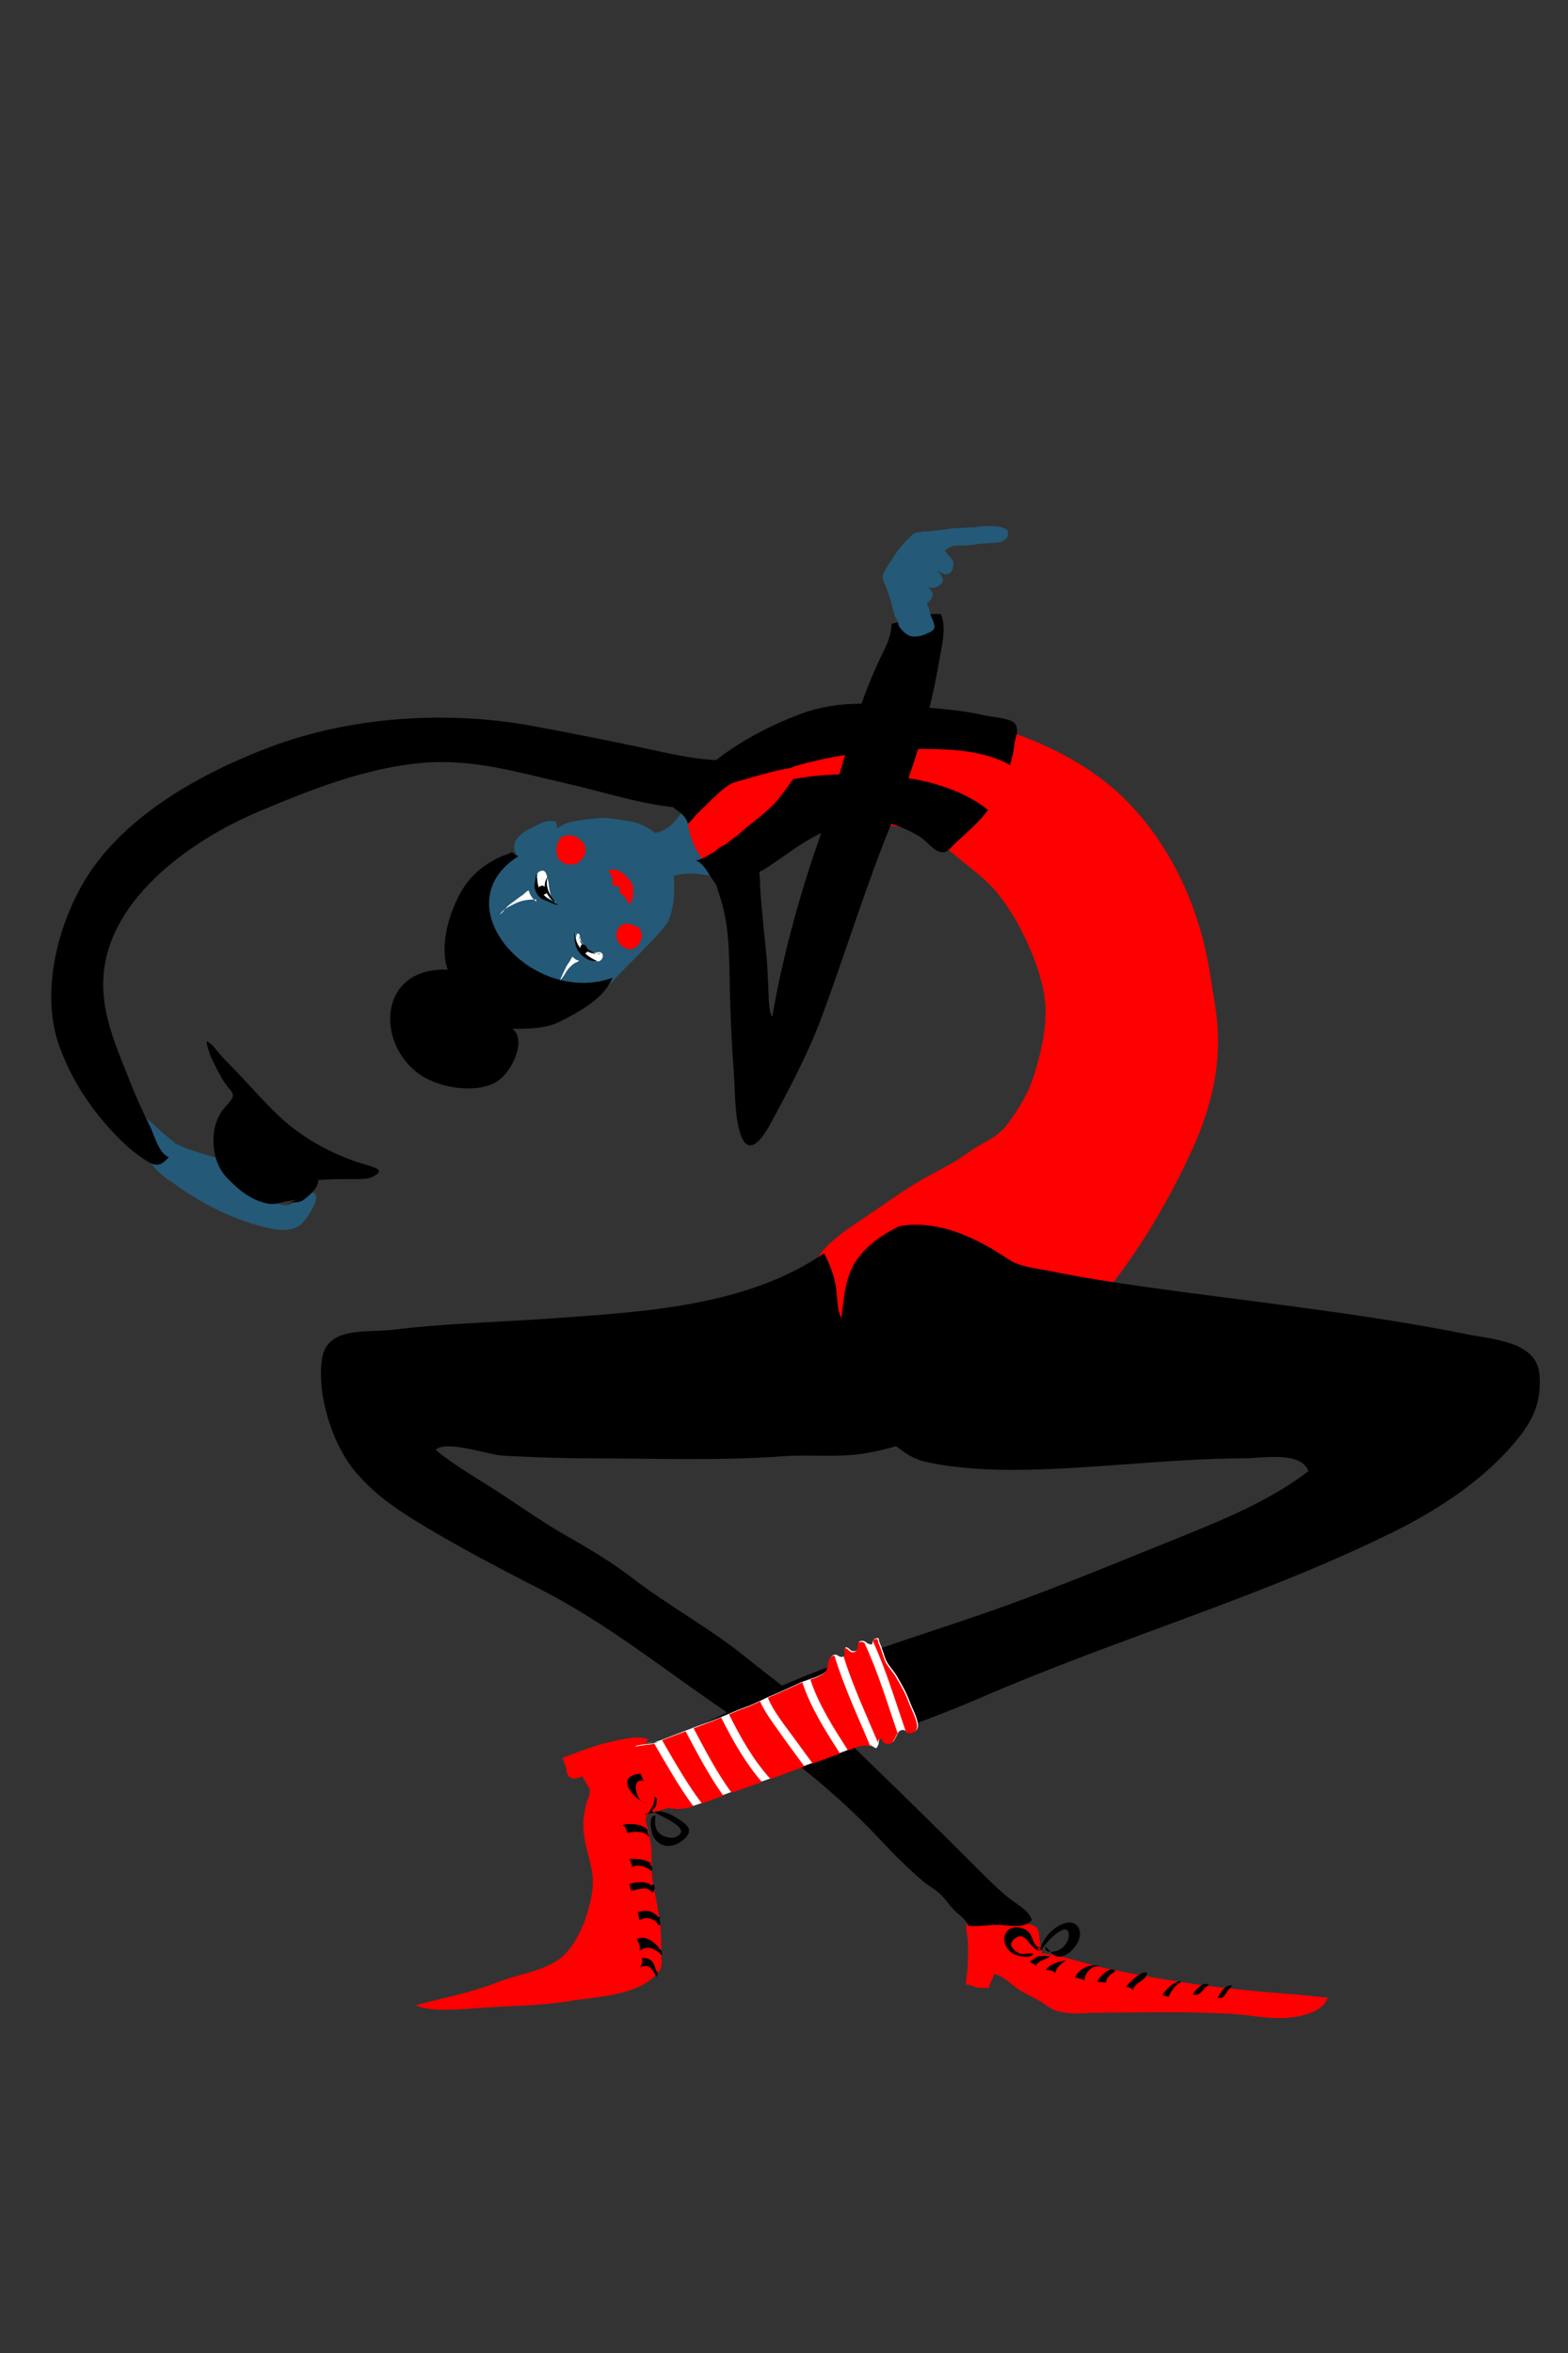 <?xml version="1.0" encoding="utf-8"?>
<!-- Generator: Adobe Illustrator 16.0.4, SVG Export Plug-In . SVG Version: 6.00 Build 0)  -->
<!DOCTYPE svg PUBLIC "-//W3C//DTD SVG 1.1//EN" "http://www.w3.org/Graphics/SVG/1.1/DTD/svg11.dtd">
<svg version="1.1" id="Ebene_1" xmlns="http://www.w3.org/2000/svg" xmlns:xlink="http://www.w3.org/1999/xlink" x="0px" y="0px"
	 width="283.46px" height="425.2px" viewBox="0 0 283.46 425.2" enable-background="new 0 0 283.46 425.2" xml:space="preserve">
<rect x="0" y="0" width="283.46" height="425.2" fill="#333333" stroke="none"/>
<g>
	<path fill="#245977" d="M25.651,201.778c0.048,0.279,0.047,0.563,0.052,0.846c0.008,0.447,0.086,0.894,0.061,1.34
		c-0.014,0.27-0.082,0.527-0.129,0.792c-0.145,0.806,0.007,1.703,0.174,2.494c0.133,0.627,0.284,1.237,0.576,1.811
		c0.148,0.292,0.332,0.542,0.561,0.772c0.242,0.245,0.445,0.52,0.676,0.774c0.514,0.571,1.024,1.164,1.609,1.673
		c0.723,0.627,1.543,1.099,2.311,1.662c0.324,0.236,0.65,0.471,0.98,0.699c1.477,1.029,3.006,1.982,4.582,2.85
		c1.575,0.867,3.196,1.65,4.858,2.334c1.634,0.672,3.309,1.246,5.015,1.702c0.812,0.216,1.631,0.405,2.455,0.563
		c1.786,0.34,3.775,0.273,5.123-0.957c0.689-0.619,3.123-4.078,2.514-5.206c-0.873-1.619-3.9,1.731-5.008,1.841
		c-1.723,0.174-4.482-1.219-5.755-2.213c-0.361-0.277-0.788-0.492-1.069-0.911c0.961-0.12,2.654,0.319,3.283-0.604
		c0.966-1.431-1.119-1.76-2.127-2.281c-2.895-1.519-6.18-2.09-9.345-3.155c-0.836-0.279-1.685-0.521-2.521-0.797
		c-0.842-0.278-1.631-0.626-2.434-0.997c-0.104-0.048-0.223-0.054-0.324-0.105c-0.154-0.077-0.235-0.254-0.363-0.364
		c-0.162-0.14-0.345-0.266-0.518-0.393c-0.2-0.147-0.377-0.334-0.565-0.498c-0.341-0.297-0.692-0.573-1.037-0.864
		c-0.32-0.271-0.61-0.575-0.922-0.855c-0.358-0.322-0.717-0.637-1.071-0.964c-0.312-0.289-0.648-0.53-0.939-0.848
		c-0.295-0.322-0.586-0.63-0.803-0.997c-0.023,0.05,0.004,0.135,0.017,0.202C25.608,201.341,25.614,201.562,25.651,201.778z"/>
	<path fill="#245977" d="M89.435,177.985c-4.915-6.072-3.39-16.524,0.515-20.496c0.662-0.671,2.163-2.424,1.912-2.256
		c0,0,8.961-5.842,10.453-6.443c1.736-0.687,7.151-1.03,7.151-1.03c0.035,0.058,3.71,0.438,5.164,0.808
		c0.97,0.245,3.766,1.238,5.416,3.743c1.981,3.004,2.519,9.998,0.837,14.012c-0.764,1.834-8.996,9.582-10.09,10.952
		C110.035,178.26,98.396,189.058,89.435,177.985z"/>
	<path fill="#245977" d="M93.535,154.781c0.092,0.033,0.128,0.011,0.132-0.064c-0.699-0.734-0.935-1.458-0.552-2.533
		c0.356-0.976,1.502-1.832,2.393-2.269c1.588-0.764,3.218-2.037,4.99-1.413c0.079,0.487,0.324,0.953,0.119,1.388
		c-0.135,0.296-0.468,0.546-0.687,0.764c-0.329,0.36-0.679,0.714-1.022,1.055c-1.043,1.062-2.326,2.935-3.822,3.125"/>
	<path fill="#FF0000" d="M184.363,359.632c1.535,0.977,3.264,1.578,4.709,2.689c1.193,0.914,2.117,1.15,3.606,1.387
		c1.767,0.295,3.638,0,5.511,0c6.365,0,12.79-0.236,19.148,0c2.859,0.109,5.838,0.135,8.636,0.529
		c2.265,0.318,4.72,0.546,7.026,0.361c2.201-0.174,6.425-1.096,6.998-3.666c-1.299-0.008-2.686-0.264-4.021-0.381
		c-1.465-0.12-2.967-0.235-4.455-0.355c-4.979-0.417-9.915-0.877-14.904-1.581c-5.627-0.803-11.281-1.795-16.854-2.975
		c-3.829-0.821-7.601-2.305-11.451-2.667c0.079-0.795-0.312-1.621-0.375-2.434c-0.179-1.934-0.153-2.436-2.146-2.913
		c-1.555-0.372-3.188-0.442-4.781-0.497c-1.098-0.028-2.113-0.28-3.205-0.277c-0.818,0-2.474-0.375-2.959,0.377
		c-0.457,0.706,0.107,2.727,0.13,3.539c0.099,2.609-0.022,5.237-0.396,7.824c0.743,0.004,1.402,0.455,2.078,0.567
		c0.714,0.116,1.458-0.073,2.09,0.14c0.177-0.932,0.736-1.676,0.943-2.588C181.197,356.887,183.038,358.791,184.363,359.632z"/>
	<path fill="#FF0000" d="M116.928,314.631c-0.535,0.843,0.043,1.683,0.457,2.423c0.542,0.971,0.909,1.926,1.26,2.977
		c0.688,2.088,2.45,4.305,2.705,6.482c-1.209,0.418-2.451,0.699-3.664,1.111c-1.396,0.479-0.922,1.498-0.6,2.736
		c0.217,0.82,0.299,1.674,0.506,2.52c0.225,0.924,0.146,1.751,0.183,2.68c0.069,1.584,0.031,3.377,0.323,4.934
		c0.776,4.069,1.549,7.826,1.436,11.572c-0.076,2.754,0.795,3.541-1.83,5.598c-3.902,3.071-10.324,3.19-15.035,3.967
		c-5.018,0.822-10.14,0.828-15.228,1.152c-3.075,0.197-9.985,0.957-12.242-0.457c4.981-1.299,10.086-2.268,14.888-4.182
		c4.09-1.622,9.396-1.994,12.424-5.437c2.424-2.751,3.868-6.923,4.49-10.47c0.759-4.326-1.09-7.062-1.486-11.17
		c-0.186-1.98,0.045-3.363,0.521-5.273c0.193-0.737,0.748-1.72,0.557-2.443c-0.214-0.803-1.071-1.465-1.253-2.373
		c-0.878,0.312-1.971,0.797-2.604-0.086c-0.324-0.43-0.3-1.211-0.481-1.722c-0.183-0.515-0.437-0.967-0.532-1.546
		c2.822-1.014,5.613-2.205,8.592-2.846c2.029-0.429,5.066-1.348,6.99-0.393"/>
	<path d="M117.068,330.939c0.171-1.146-3.502-1.678-4.537-1.114c0.592,0.266,0.695,0.771,0.881,1.372
		c1.375-0.229,2.953-0.489,3.938,0.778c-0.09-0.289-0.158-0.591-0.246-0.883"/>
	<path d="M117.616,336.952c0.362-0.773-3.084-1.272-3.81-0.982c0.168,0.464,0.602,0.949,0.343,1.48
		c1.106-0.736,2.749-0.125,3.6,0.647c0.117-0.149,0.18-0.358,0.188-0.575"/>
	<path d="M117.761,340.731c-0.752-0.877-2.977-0.672-3.968-0.269c0.08,0.403,0.184,0.813,0.314,1.2
		c1.398-0.244,2.791-0.947,3.848,0.339c0.374-0.354,0.621-1.239,0.082-1.503"/>
	<path d="M119.472,346.606c-0.583-0.17-0.999-0.859-1.655-1.102c-0.897-0.352-1.619-0.254-2.514,0.053
		c0.079,0.471,0.309,0.948,0.182,1.395c0.662-0.076,0.861-0.439,1.59-0.352c0.758,0.095,1.684,0.541,1.897,1.277
		c0.185-0.009,0.272-0.044,0.437-0.117c-0.172-0.477-0.135-0.952-0.18-1.418"/>
	<path d="M119.332,352.269c-0.577-0.898-2.434-2.787-4.223-1.871c0.289,0.447,0.782,1.547,0.504,2.104
		c1.615-1.104,2.889-0.29,4.033,0.807c0.055-0.297,0.019-0.629-0.119-0.924"/>
	<path d="M118.947,356.486c-0.583-0.431-0.491-1.425-1.004-1.999c-0.51-0.557-1.118-0.697-1.861-0.68
		c0.082,0.707-0.022,1.051-0.331,1.71c1.71-0.884,2.344,0.614,2.925,1.741C118.766,356.975,118.888,356.768,118.947,356.486"/>
	<path d="M116.801,328.011c0.764-0.739,1.637-2.123,1.561-3.201c-0.067-0.965-0.779-2.503-1.656-2.889
		c-1.415-0.617-1.938,0.385-1.73,1.568c0.211,1.188,0.776,2.244,2.1,2.473c-2.244-0.549-6.021-4.736-1.75-5.398
		c1.79-0.275,2.583,1.029,3.059,2.413c0.355,1.027,0.816,3.645-0.6,4.149c0.785,0.832,7.737,3.147,4.473,4.775
		c-0.873,0.438-2.3,0.05-3.012-0.574c-0.883-0.775-0.95-2.194-0.726-3.233c-1.499-0.12-0.755,3.23-0.336,3.906
		c1.308,2.104,3.688,1.932,5.454,0.374c1.765-1.564,0.77-2.52-0.812-3.557c-1.115-0.736-2.591-1.588-3.993-1.476
		c-0.706,0.056-1.685,0.643-2.266,0.39"/>
	<path d="M222.547,359.118c-1.096,0.781-0.934,2.122-2.405,1.896c0.515-1.07,1.528-2.5,2.564-2.221"/>
	<path d="M218.679,358.634c-1.204,0.512-1.678,2.318-3.048,1.735c0.302-0.62,2.004-2.474,2.727-1.735"/>
	<path d="M213.516,358.151c-1.103,0.588-1.731,1.515-2.255,2.68c-0.353-0.123-0.739-0.182-1.114-0.295
		c0.602-1.174,1.832-2.14,3.046-2.543"/>
	<path d="M207.227,356.866c-0.073,0.998-2.23,1.43-2.413,2.836c-0.263-0.488-0.744-0.679-1.279-0.613
		c0.355-0.66,3.07-3.297,3.86-2.549"/>
	<path d="M201.743,356.056c-0.708,0.688-1.813,1.076-1.799,2.232c-0.502-0.045-1.005-0.137-1.562-0.162
		c0.084-0.725,2.309-2.876,3.041-2.07"/>
	<path d="M197.715,355.415c-0.896,0.486-1.686,1.363-1.639,2.396c-0.521-0.189-1.15-0.307-1.74-0.494
		c0.665-1.543,2.763-2.512,4.346-2.062"/>
	<path d="M192.88,354.128c-1.042,0.788-1.722,1.069-2.13,2.404c-0.395-0.526-0.93-0.467-1.56-0.502
		c-0.014-0.922,2.782-1.834,3.523-1.74"/>
	<path d="M190.139,353.167c-0.764,1.029-2.371,0.836-2.9,2.184c-0.191-0.512-0.758-0.6-1.125-0.862
		c0.496-0.274,1.064-0.802,1.602-0.971c0.521-0.171,1.967-0.036,2.098-0.036"/>
	<path d="M188.197,351.714c-1.008,0.796-1.588-1.686-1.958-2.248c-0.808-1.221-3.128-1.717-4.166-0.493
		c-1.116,1.308-0.317,3.181,0.967,3.987c0.789,0.498,3.229,1.121,3.826,0.064c-1.123-0.244-1.969,0.471-3.059-0.305
		c-0.934-0.662-1.481-1.419-0.48-2.301c2.097-1.824,2.753,1.719,4.523,2.078c0.563-1.469,1.202-2.644,2.45-3.722
		c1.318-1.153,3.901-2.329,4.796-0.157c0.684,1.678-1.12,4.102-2.665,4.742c-1.843,0.764-2.177-0.536-3.434-1.59
		c-0.207,1.389,1.915,0.912,2.561,0.547c0.966-0.561,1.771-1.689,1.644-2.859c-0.286-2.539-4.422,1.73-4.865,2.871
		c-0.284,0.086-0.552,0.037-0.776-0.133"/>
	<path fill="#FF0000" d="M112.004,157.814c1.039,0.302,2.291,1.342,2.435,2.474c0.101,0.792,0.113,2.723-0.794,3.076
		c-0.238-0.517-0.497-1.141-0.931-1.546c-0.239-0.224-0.473-0.225-0.624-0.501c-0.154-0.282,0.038-0.785-0.129-0.999
		c-0.145-0.185-0.963-0.249-1.197-0.303c-0.071-0.526-0.014-1.098-0.137-1.609c-0.096-0.394-0.643-0.702-0.613-1.094
		c0.915-0.452,1.974-0.009,2.703,0.592c0.457,0.376,0.828,0.715,0.205,1.055c-0.32,0.175-1.078,0.292-1.406,0.08
		c-0.587-0.38,0.175-1.016-0.25-1.556c0.539,0.136,1.075,0.301,1.611,0.449"/>
	<path fill="#245977" d="M116.535,150.282c3.605,1.134,6.139-2.256,7.504-4.933c1.345,1.85,2.609,3.055,3.335,5.386
		c0.788,2.528,1.247,5.108,2.052,7.632c-3.508-0.523-5.657-0.934-8.949,0.335c-0.306-2.342-1.946-6.701-4.01-7.924
		c0.061,0.408,0.273,0.638,0.419,1.006"/>
	<path fill="#FF0000" d="M124.855,146.159c2.213-4.447,7.695-7.276,11.673-9.807c5.855-3.723,13.437-8.471,20.517-8.985
		c6.372-0.462,13.04,1.675,19.186,3.089c8.787,2.023,18.38,6.185,25.275,12.236c8.274,7.254,13.799,17.833,16.271,28.335
		c0.827,3.496,1.235,6.77,1.803,10.14c1.781,10.604-0.548,19.396-5.069,28.754c-3.363,6.968-7.34,13.86-11.957,20.086
		c-1.87,2.514-3.854,4.951-5.883,7.321c-1.139,1.325-2.396,3.54-4.183,3.788c-2.219,0.316-5.735-0.43-7.892-1.006
		c-3.822-0.998-7.652-1.5-11.613-2.104c-3.459-0.528-6.365-0.651-9.566-2.006c-2.175-0.913-4.275-2.007-6.227-3.319
		c-1.477-1.003-1.504-1.444-1.512-3.148l-6.727,14.2c-0.527-0.309-1.052-0.642-1.585-0.938c-0.794-4.193-2.084-9.415-0.69-13.318
		c1.5-4.193,6.014-7.041,9.521-9.39c3.725-2.495,7.354-5.199,11.262-7.36c2.619-1.454,5.25-2.723,7.615-4.474
		c2.508-1.856,5.008-2.434,6.969-5.024c2.18-2.878,4.033-5.973,5.049-9.459c1.328-4.516,2.494-9.443,1.635-14.288
		c-1.031-5.822-4.642-13.473-8.42-18.099c-1.725-2.124-4.048-3.897-6.189-5.635c-2.498-2.033-4.459-3.866-7.562-5.087
		c-8.529-3.331-16.328-1.852-24.255,2.517c-1.395,0.768-2.724,1.524-4.013,2.452c-0.961,0.702-1.174,1.557-1.911,2.183
		c-1.399,1.185-5.181,0.905-6.686,0.042C126.392,155.947,123.168,149.552,124.855,146.159z"/>
	<path d="M164.371,221.351c-4.289,0.289-6.582,2.197-9.837,4.75c-6.726,5.268-10.312,13.123-5.792,21.047
		c2.289,4.016,4.982,6.967,8.481,9.951c2.906,2.48,6.173,6.17,9.948,7.02c11.104,2.51,25.09,1.264,36.371,0.479
		c7.096-0.492,14.336-1.088,21.397-1.076c3.103,0.006,10.299-1.387,11.589,2.328c-7.174,5.479-15.914,8.985-24.201,12.318
		c-11.31,4.558-22.779,9.342-34.379,13.357c-11.902,4.115-24.441,7.88-36.028,12.84c-8.628,3.7-17.399,9.475-26.439,11.102
		c0.03,1.529,2.126,5.104,2.979,6.594c0.922,1.607,3.315,2.963,3.357,4.906c18.031-7.424,37.42-12.37,55.747-20.31
		c24.509-10.614,50.145-17.938,74.05-29.698c8.575-4.219,17.205-9.865,23.145-17.449c2.656-3.389,3.902-6.654,3.541-11.126
		c-0.481-5.96-8.237-6.307-13.148-7.29c-19.316-3.875-39.104-5.867-58.613-8.621c-5.551-0.78-11.102-1.651-16.607-2.771
		c-2.326-0.472-4.352-0.602-6.644-1.576C181.832,227.5,173.598,220.728,164.371,221.351z"/>
	<path d="M149.347,226.198c-14.386,10.116-33.854,10.914-51.119,12.135c-9.086,0.638-18.058,0.824-27.079,1.948
		c-4.892,0.606-12.079-0.712-12.948,5.333c-0.931,6.471,1.847,15.096,5.72,19.939c2.878,3.603,6.744,6.504,10.787,9.004
		c7.303,4.52,15.475,8.795,23.146,12.72c11.578,5.916,21.633,13.981,32.348,21.321c10.197,6.98,20.336,14.645,28.839,23.748
		c2.477,2.646,5.042,5.225,7.803,7.58c0.998,0.851,2.207,1.467,3.141,2.353c1.067,1.013,1.816,2.306,2.948,3.288
		c0.733,0.637,1.809,1.473,2.076,2.428c2.066,0.211,4.008-0.301,6.062-0.15c1.708,0.122,4.254,0.592,5.467-0.885
		c-0.593-1.831-2.792-2.895-4.208-4.029c-1.793-1.448-3.47-3.1-5.08-4.714c-7.701-7.722-15.599-15.435-23.489-23.056
		c-6.029-5.828-12.889-10.852-19.412-16.071c-6.304-5.04-13.565-8.962-19.967-13.884c-3.499-2.695-7.561-5.177-11.43-7.361
		c-4.098-2.303-7.984-5.002-11.912-7.607c-4.022-2.675-8.605-5.185-12.298-8.26c1.884-1.84,9.553,0.916,12.094,1.056
		c5.337,0.284,10.564,0.487,15.891,0.487c11.581,0,23.336,0.475,34.845-0.379c4.822-0.357,9.854,0.271,14.551-0.488
		c3.983-0.641,6.995-1.531,10.647-3.147c3.849-1.697,6.163-2.884,5.844-7.617c-0.131-1.827-0.339-4.089-1.028-5.769
		c-1.948-4.746-4.836-4.787-8.668-7.316"/>
	<path d="M92.463,153.929c-0.264,0.44-1.387,0.488-3.006,1.387c-2.884,1.604-4.793,3.423-6.326,6.218
		c-2.039,3.727-3.698,9.632-2.179,13.682c-12.825-0.504-13.147,13.881-4.587,19.252c3.399,2.135,9.499,3.139,13.209,1.124
		c3.021-1.649,5.737-7.855,3.021-9.698c6.574,0.105,7.89-0.884,10.323-2.178c3.145-1.673,6.406-3.751,7.82-7.034
		c-14.529,5.25-31.078-13.174-16.951-22.013C93.875,154.997,92.463,153.929,92.463,153.929z"/>
	<path d="M54.812,216.2c-0.063-0.021-0.628,0.312-0.963,0.461c-0.542,0.248-1.151,0.279-1.736,0.363
		c-1.226,0.17-2.369,0.717-3.597,0.489c-3.081-0.575-5.417-2.503-7.533-4.739c-2.121-2.239-2.704-5.553-2.256-8.503
		c0.179-1.18,0.629-2.258,1.277-3.316c0.533-0.877,1.615-1.737,2.026-2.664c0.316-0.714-0.457-1.382-0.991-2.062
		c-0.674-0.853-1.121-1.71-1.645-2.674c-0.998-1.85-1.715-3.347-2.079-5.394c0.997,0.353,1.692,1.493,2.364,2.256
		c0.873,0.992,1.775,1.894,2.709,2.857c2.706,2.792,5.25,5.761,8.069,8.425c2.612,2.478,5.863,4.631,9.05,6.203
		c1.354,0.666,2.794,1.24,4.201,1.782c1.364,0.522,2.857,0.841,4.184,1.388c1.146,0.477,0.504,1.026-0.432,1.533
		c-0.917,0.494-2.045,0.461-3.111,0.461c-2.312,0-4.557-0.021-6.814,0.166c0.066,1.197-1.153,2.359-2.018,3.076
		c-0.481,0.398-0.943,0.799-1.553,0.896c-0.824,0.133-1.374-0.062-2.145,0.421"/>
	<path d="M129.856,137.054c0.261,0.165,0.273,0.268,0.046,0.325c-3.914-0.158-7.439-0.893-11.332-1.735
		c-7.443-1.613-14.878-3.091-22.369-4.47c-15.42-2.826-32.8-1.708-47.523,3.866c-12.101,4.584-25.886,12.133-33.007,23.487
		c-5.344,8.526-8.474,21.183-4.831,30.851c2.003,5.296,4.752,9.733,8.465,13.974c1.851,2.114,3.884,4.163,6.182,5.742
		c2.172,1.5,3.221,2.155,5.028-0.015c-1.808-0.594-2.671-4.124-3.474-5.721c-1.35-2.672-2.588-5.496-3.691-8.295
		c-2.205-5.602-4.719-11.137-4.7-17.271c0.046-14.785,15.567-25.836,27.983-31.081c9.314-3.937,19.195-7.864,29.327-8.827
		c9.339-0.892,17.51,1.651,26.524,3.704c6.805,1.543,14.014,3.976,20.818,4.404c4.635,0.29,9.744-4.179,8.338-8.938"/>
	<path d="M183.324,130.602c-0.815-0.813-4.302-1.094-5.457-1.355c-3.842-0.887-7.454-1.145-11.409-1.472
		c-7.472-0.625-14.452-1.448-21.603,1.193c-6.213,2.291-13.205,6.02-18.084,10.718c-1.638,1.58-2.47,5.509-5.336,5.695
		c0.088,0.558,1.238,1.218,1.691,1.606c0.606,0.517,1.024,1.108,1.227,1.84c0.607-0.384,1.053-1.163,1.594-1.686
		c0.773-0.75,1.517-1.478,2.262-2.219c1.054-1.052,2.23-2.181,3.473-3.006c0.925-0.616,2.215-0.862,3.282-1.17
		c2.555-0.738,5.471-1.593,8.211-2.013c0.075-0.062,0.11-0.154,0.22-0.185c7.561-2.263,15.697-3.214,23.598-3.198
		c5.248,0.012,10.922,0.292,15.604,2.895c0.376-1.254,0.656-2.527,0.787-3.8C183.504,133.275,184.447,131.719,183.324,130.602z"/>
	<path d="M128.82,157.48c0.298,1.359,0.882,3.163,1.391,4.731c1.744,5.337,1.604,11.292,1.738,16.847
		c0.117,4.742,0.309,9.531,0.675,14.237c0.271,3.481,0.138,7.746,1.06,11.081c1.383,5.02,3.968,1.68,5.516-1.166
		c3.404-6.275,6.863-12.746,9.346-19.439c4.301-11.604,7.846-23.287,12.494-34.725c4.01-9.869,7.033-19.458,8.767-29.768
		c0.409-2.438,1.345-5.801,0.288-8.288c-2.883-0.311-6.053,1.06-8.921,1.743c-0.075,2.365-0.91,3.838-1.935,5.975
		c-1.582,3.287-2.96,6.771-4.112,10.221c-2.569,7.702-4.567,15.559-7.22,23.201c-3.566,10.266-6.541,21.274-8.299,31.619
		c-0.723-0.925-0.65-4.277-0.717-5.456c-0.119-1.884-0.143-3.746-0.339-5.617c-0.359-3.525-0.766-7.405-1.052-11.033
		c-0.214-2.666,0.205-7.429-2.695-8.784c-2.912-1.362-6.727,0.34-6.328,3.922"/>
	<path d="M133.186,151.021c-0.403,0.303-0.807,0.614-1.211,0.93c-1.943,1.521-4.738,4.015-1.592,6.127
		c2.165,1.448,6.307-0.022,8.109-1.197c4.967-3.229,8.58-6.527,14.467-7.983c2.898-0.717,6.486-0.675,9.142,0.285
		c1.468,0.528,2.937,1.225,4.269,2.079c0.976,0.627,2.023,1.958,3.031,2.452c1.714,0.832,2.013-0.168,3.643-1.664
		c1.67-1.536,3.236-2.886,4.719-4.612c0.295-0.348,0.564-0.718,0.842-1.081c-3.939-3.213-9.696-5.041-14.225-5.693
		c-6.648-0.959-14.34-1.113-20.98,0.121c-1.116,1.505-2.167,3.112-3.445,4.456c-1.926,2.031-4.249,3.524-6.285,5.412
		c-1.309,1.197-2.537,2.105-4.112,3.019c-1.164,0.672-2.462,1.539-3.732,1.852c1.231,0.4,2.096,2.07,2.749,3.055
		c0.633,0.965,1.843,2.504,1.998,3.634"/>
	<path fill="#FF0000" d="M148.713,225.888c0.996,2.033,1.882,3.868,2.314,6.151c0.361,1.904,0.244,4.644,1.057,6.117
		c0.587-3.903,0.619-7.827,3.256-11.105c2.847-3.533,6.528-5.263,10.54-6.936c-3.256,0.039-5.759,0.13-8.701,1.175
		c-2.022,0.714-5.878,1.336-6.546,3.832"/>
	<path fill="#FFFFFF" d="M116.699,314.923c1.693,0.086,3.199-0.656,4.758-1.234c2.164-0.812,4.275-1.68,6.495-2.462
		c2.372-0.833,4.542-1.957,6.901-2.784c1.682-0.589,3.098-1.426,4.741-2.103c1.707-0.702,3.403-1.525,5.106-2.29
		c1.302-0.584,3.562-1.064,4.578-1.979c0.834-0.754,0.271-2.363,1.27-2.951c0.775-0.46,1.043,0.429,1.717,0.279
		c1.021-0.23,0.479-1.074,0.559-1.709c0.667-0.109,0.767,0.614,1.377,0.682c1.098,0.133,1.051-0.975,1.084-1.734
		c1.322-0.543,1.27,0.691,2.416,0.473c-0.024-0.482,0.193-0.955,0.684-1.07c0.713-0.173,0.373,0.215,0.611,0.745
		c0.428,0.933,0.677,1.847,1.02,2.826c0.433,1.235,1.42,2.062,2.111,3.243c0.867,1.479,1.77,3.035,2.338,4.637
		c0.602,1.707,3.141,5.77-0.232,5.503c-0.45-0.036-0.66-0.495-1.223-0.369c-0.713,0.163-0.779,0.843-1.101,1.38
		c-0.289,0.479-0.28,0.743-0.824,0.92c-0.661,0.225-1.409-0.143-1.451-0.854c-0.987-0.182-0.624,0.682-0.853,1.203
		c-0.472,1.067-0.414,0.502-1.369,0.131c-1.213-0.48-2.912,0.318-4.088,0.789c-3.65,1.439-7.381,2.638-11.051,4.059
		c-4.627,1.789-9.355,3.201-13.982,5.012c-2.446,0.955-6.169,2.447-8.385,0.529c-1.437-1.243-2.588-2.637-3.432-4.311
		c-0.488-0.974-0.657-1.814-0.831-2.852c-0.15-0.856-0.896-2.336-0.683-3.152c1.268-0.373,2.748-0.266,4.023-0.731"/>
	<path fill="#FF0000" d="M130.369,310.359c-0.851,0.362-1.699,0.731-2.59,1.046c-0.82,0.291-1.595,0.6-2.393,0.9
		c2.116,3.994,4.215,8.013,6.863,11.648c1.833-0.646,3.672-1.281,5.505-1.93C134.735,318.572,132.416,314.438,130.369,310.359z"/>
	<path fill="#FF0000" d="M140.579,312.542c-1.114-1.586-2.378-3.279-3.173-5.098c-0.881,0.42-1.764,0.836-2.729,1.178
		c-0.986,0.346-1.934,0.757-2.885,1.164c2.055,4.097,4.387,8.279,7.489,11.676c0.937-0.34,1.886-0.669,2.819-1.033
		c1.105-0.426,2.219-0.814,3.329-1.215C143.803,316.997,142.158,314.794,140.579,312.542z"/>
	<path fill="#FF0000" d="M145.053,304.026c-0.178,0.066-0.375,0.135-0.525,0.203c-1.704,0.764-3.401,1.586-5.109,2.287
		c-0.206,0.086-0.395,0.184-0.595,0.272c1.042,2.575,3.104,5.038,4.653,7.19c1.131,1.571,2.287,3.129,3.433,4.695
		c1.652-0.59,3.292-1.199,4.929-1.822C149.218,312.743,146.568,308.622,145.053,304.026z"/>
	<path fill="#FF0000" d="M150.847,299.173c-0.14-0.011-0.288,0.014-0.472,0.121c-0.996,0.59-0.434,2.199-1.271,2.953
		c-0.593,0.533-1.603,0.916-2.604,1.264c1.512,4.584,4.183,8.691,6.803,12.797c1.171-0.471,2.771-1.184,3.938-0.729
		c0.062,0.023,0.089,0.053,0.146,0.081C155.104,310.201,152.569,304.845,150.847,299.173z"/>
	<path fill="#FF0000" d="M163.83,313.103c0.069,0.031,0.143,0.063,0.229,0.072c3.371,0.265,0.836-3.799,0.232-5.509
		c-0.566-1.597-1.473-3.155-2.339-4.636c-0.688-1.181-1.681-2.004-2.108-3.242c-0.343-0.979-0.593-1.896-1.02-2.824
		c-0.241-0.529,0.102-0.92-0.613-0.749c-0.196,0.048-0.312,0.181-0.422,0.317C160.244,301.889,161.898,307.547,163.83,313.103z"/>
	<path fill="#FF0000" d="M156.268,296.876c-0.27-0.177-0.568-0.3-1.156-0.058c-0.034,0.753,0.015,1.862-1.086,1.732
		c-0.611-0.069-0.711-0.792-1.379-0.681c-0.062,0.502,0.232,1.131-0.142,1.482c1.679,5.324,4.046,10.383,6.205,15.529
		c0.038-0.398,0.085-0.759,0.749-0.634c0.042,0.714,0.787,1.075,1.455,0.855c0.539-0.181,0.533-0.444,0.822-0.922
		c0.195-0.329,0.314-0.708,0.532-0.991C160.384,307.706,158.73,302.135,156.268,296.876z"/>
	<path fill="#FF0000" d="M123.943,312.858c-0.882,0.339-1.773,0.673-2.658,1.003c-0.535,0.2-1.062,0.409-1.593,0.604
		c2.276,3.888,4.489,7.869,7.204,11.439c0.428-0.156,0.841-0.317,1.219-0.467c0.873-0.342,1.762-0.629,2.643-0.946
		C128.152,320.837,126.054,316.835,123.943,312.858z"/>
	<path fill="#FF0000" d="M118.268,315.069c-1.143,0.28-2.387,0.265-3.479,0.588c-0.215,0.814,0.532,2.297,0.679,3.15
		c0.179,1.04,0.344,1.879,0.835,2.85c0.845,1.678,1.992,3.072,3.432,4.315c1.48,1.28,3.63,1.026,5.626,0.443
		C122.715,322.847,120.524,318.905,118.268,315.069z"/>
	<path fill="#245977" d="M163.012,113.798c-0.273-0.325-0.524-0.573-0.61-1.005c-0.052-0.263-0.112-0.539-0.234-0.779
		c-0.095-0.189-0.244-0.33-0.326-0.528c-0.252-0.611-0.395-1.297-0.558-1.936c-0.316-1.232-0.675-2.461-1.178-3.628
		c-0.209-0.484-0.419-0.938-0.533-1.451c-0.072-0.32,0.051-0.547,0.166-0.863c0.195-0.535,0.471-1.009,0.807-1.472
		c0.807-1.11,1.414-2.325,2.323-3.371c0.493-0.568,0.948-1.123,1.519-1.615c0.262-0.227,0.5-0.547,0.789-0.735
		c0.314-0.204,0.827-0.238,1.203-0.282c0.229-0.026,0.444-0.08,0.668-0.101c0.283-0.026,0.574,0.03,0.857,0.003
		c0.428-0.042,0.85-0.14,1.281-0.185c0.49-0.051,1.003-0.072,1.483-0.156c0.808-0.142,1.628-0.284,2.448-0.284
		c0.869,0,1.742-0.12,2.604-0.113c0.475,0.003,0.946-0.093,1.412-0.157c0.654-0.09,1.342-0.069,2.003-0.069
		c0.86,0,1.665,0.057,2.465,0.384c0.202,0.083,0.442,0.207,0.538,0.418c0.109,0.241,0.143,0.708,0.056,0.956
		c-0.212,0.6-1.062,1.117-1.669,1.189c-1.299,0.155-2.622,0.137-3.926,0.335c-0.92,0.14-1.855,0.228-2.785,0.228
		c-0.459,0-0.926,0.001-1.379,0.054c-0.244,0.028-0.475,0.15-0.688,0.275c-0.114,0.066-0.259,0.096-0.386,0.18
		c-0.188,0.124-0.312,0.274-0.561,0.294c-0.041,0.216,0.54,0.786,0.688,0.953c0.411,0.463,0.822,0.793,0.848,1.456
		c0.02,0.522-0.064,1.077-0.375,1.511c-0.245,0.343-0.611,0.514-1.031,0.472c-0.254-0.025-0.52-0.119-0.744-0.237
		c-0.215-0.113-0.416-0.337-0.666-0.359c0.395,0.483,1.192,1.244,0.885,1.945c-0.209,0.476-0.797,0.793-1.238,0.992
		c-0.299,0.135-0.963,0.252-1.218-0.055c-0.13,0.149,0.192,0.447,0.3,0.562c0.196,0.21,0.322,0.412,0.353,0.692
		c0.058,0.529-0.29,1.064-0.689,1.403c-0.218,0.184-0.382,0.38-0.261,0.684c0.053,0.131,0.17,0.227,0.229,0.359
		c0.091,0.205,0.117,0.439,0.157,0.657c0.085,0.463,0.242,0.876,0.439,1.303c0.207,0.449,0.451,1.029,0.451,1.527
		c0,0.407-0.233,0.625-0.562,0.846c-0.266,0.179-0.576,0.266-0.865,0.412c-0.403,0.206-0.789,0.345-1.235,0.426
		c-0.65,0.119-1.491,0.188-2.081-0.156C163.719,114.505,163.359,114.211,163.012,113.798z"/>
	<path fill="#FFFFFF" d="M100.482,163.285c-0.092-0.178-0.274-0.333-0.385-0.509c-0.186-0.297-0.406-0.656-0.513-0.989
		c-0.189-0.593-0.308-1.198-0.37-1.812c-0.058-0.572-0.176-1.108-0.332-1.658c-0.105-0.376-0.319-1.054-0.826-0.988
		c-0.214,0.028-0.479,0.1-0.662,0.221c-0.227,0.149-0.3,0.505-0.334,0.776c-0.098,0.795-0.133,1.682,0.277,2.41
		c0.387,0.687,1.021,1.125,1.656,1.513c0.213,0.13,0.454,0.225,0.664,0.359c0.09,0.058,0.564,0.458,0.704,0.337
		c0.003-0.016,0.007-0.031,0.009-0.047"/>
	<path d="M96.863,158.062c0.174,0.112-0.273,1.598-0.254,1.946c0.016,0.713,0.339,1.423,0.799,1.961
		c0.466,0.561,1.093,0.658,1.74,0.937c0.414,0.174,1.258,0.709,1.711,0.509c-0.523-0.202-1.068-0.555-1.567-0.831
		c-0.612-0.323-0.938-0.778-1.314-1.345c-0.401-0.575-0.687-0.985-0.769-1.617c-0.066-0.499-0.102-1.005-0.205-1.494
		c-0.035,0.077-0.028,0.121,0.033,0.166c0.057-0.02,0.107-0.042,0.152-0.089"/>
	<path d="M97.289,160.75c0,0,0.047,0.006,0.094,0.013c-0.211-0.444,0.396-0.808,0.754-0.71c0.364,0.077,1.02,0.666,0.87,1.093
		c-0.13,0.358-0.776,0.633-1.124,0.535c-0.359-0.113-0.914-0.75-0.643-1.15"/>
	<path d="M100.275,163.023l-0.028,0.096c-0.659-0.612-1.297-1.318-1.602-2.171c-0.336-0.934-0.155-1.896,0.481-2.688
		c-0.202,0.191-0.26,0.837-0.266,1.116c-0.044,0.474,0.076,0.908,0.197,1.371c0.138,0.473,0.355,0.811,0.612,1.235
		c0.144,0.209,0.247,0.413,0.394,0.63c0.125,0.186,0.172,0.389,0.304,0.547c-0.167,0.118-0.366-0.028-0.479-0.181"/>
	<path fill="#FFFFFF" d="M104.065,168.356c0.04,0.104-0.001,0.267,0,0.393c0.001,0.333-0.011,0.657,0.042,0.984
		c0.102,0.639,0.315,1.212,0.676,1.754c0.432,0.649,1.029,1.09,1.652,1.542c0.383,0.278,0.793,0.405,1.229,0.567
		c0.332,0.124,0.512,0.222,0.841-0.007c0.482-0.335,0.729-1.127,0.124-1.474c-0.323-0.186-0.696,0.035-1.035,0.044
		c-0.416,0.012-0.678-0.104-1.002-0.355c-0.31-0.242-0.524-0.52-0.775-0.803c-0.257-0.289-0.603-0.629-0.759-0.986
		c-0.081-0.185-0.166-0.397-0.208-0.6c-0.03-0.15-0.015-0.362-0.078-0.497c-0.055-0.116-0.236-0.269-0.365-0.221
		c-0.2,0.076-0.165,0.543-0.23,0.706"/>
	<path d="M103.825,168.506c0.05,1.322,0.059,2.728,1.053,3.799c0.78,0.84,1.805,1.495,3.038,1.314
		c-1.059-0.389-2.115-1.199-2.835-2.071c-0.347-0.414-0.674-0.923-0.857-1.423c-0.193-0.481-0.173-1.002-0.337-1.51
		c0.123,0.049,0.209,0.136,0.277,0.232"/>
	<path d="M105.248,172.142c0.059,0.078,0.049,0.086,0.008,0.015c-0.276-0.391-0.434-0.609-0.312-1.115
		c0.111-0.438,0.49-0.509,0.857-0.205c0.229,0.194,0.611,0.755,0.464,1.078c-0.056,0.107-0.425,0.347-0.544,0.394
		c-0.287,0.078-0.345-0.08-0.652-0.13c0.017-0.068,0.033-0.139,0.088-0.181"/>
	<path d="M104.642,169.21c0.132,0.117,0.081,0.475,0.163,0.679c0.104,0.262,0.254,0.519,0.396,0.738
		c0.194,0.315,0.416,0.654,0.65,0.957c0.604,0.744,1.819,0.806,2.73,0.726c-0.494,0.408-2.028-0.556-2.386-0.863
		c-0.269-0.268-0.517-0.554-0.788-0.821c-0.236-0.242-0.415-0.644-0.672-0.846"/>
	<path fill="#FFFFFF" d="M96.87,162.536c-1.386,0-2.52,0.12-3.78,0.75c-0.865,0.432-2.236,1.05-2.707,1.955
		c0.512-0.344,0.89-0.995,1.336-1.428c0.541-0.525,1.194-0.907,1.775-1.378c0.353-0.285,0.753-0.521,1.123-0.806
		c0.248-0.191,0.689-0.723,0.979-0.703c0.109,0.678,0.791,1.695,1.399,1.984"/>
	<path fill="#FFFFFF" d="M104.62,173.661c-0.158,0.173-0.605,0.279-0.876,0.47c-0.467,0.33-0.924,0.804-1.256,1.277
		c-0.352,0.503-0.748,1.341-1.256,1.709c0.348-0.729,0.66-1.485,1.016-2.206c0.193-0.39,0.355-0.66,0.621-1
		c0.252-0.321,0.365-0.766,0.623-1.019c0.312,0.254,0.664,0.667,1.128,0.644"/>
	<path fill="#FF0000" d="M115.245,167.7c-0.168-0.428-1.302-0.705-1.729-0.756c-0.562-0.067-1.009,0.025-1.396,0.409
		c-0.853,0.844-0.933,1.989-0.257,2.965c0.695,1.002,2.016,1.651,3.125,0.866c0.493-0.349,0.948-1.309,1.013-1.9
		c0.093-0.854-0.249-1.389-0.881-1.959"/>
	<path fill="#FF0000" d="M105.869,153.564c0.067-2.065-3.46-3.63-4.742-1.838c-0.603,0.842-0.746,2.566-0.146,3.451
		c0.709,1.047,2.376,1.345,3.439,0.739C105.249,155.443,105.838,154.524,105.869,153.564z"/>
</g>
</svg>
